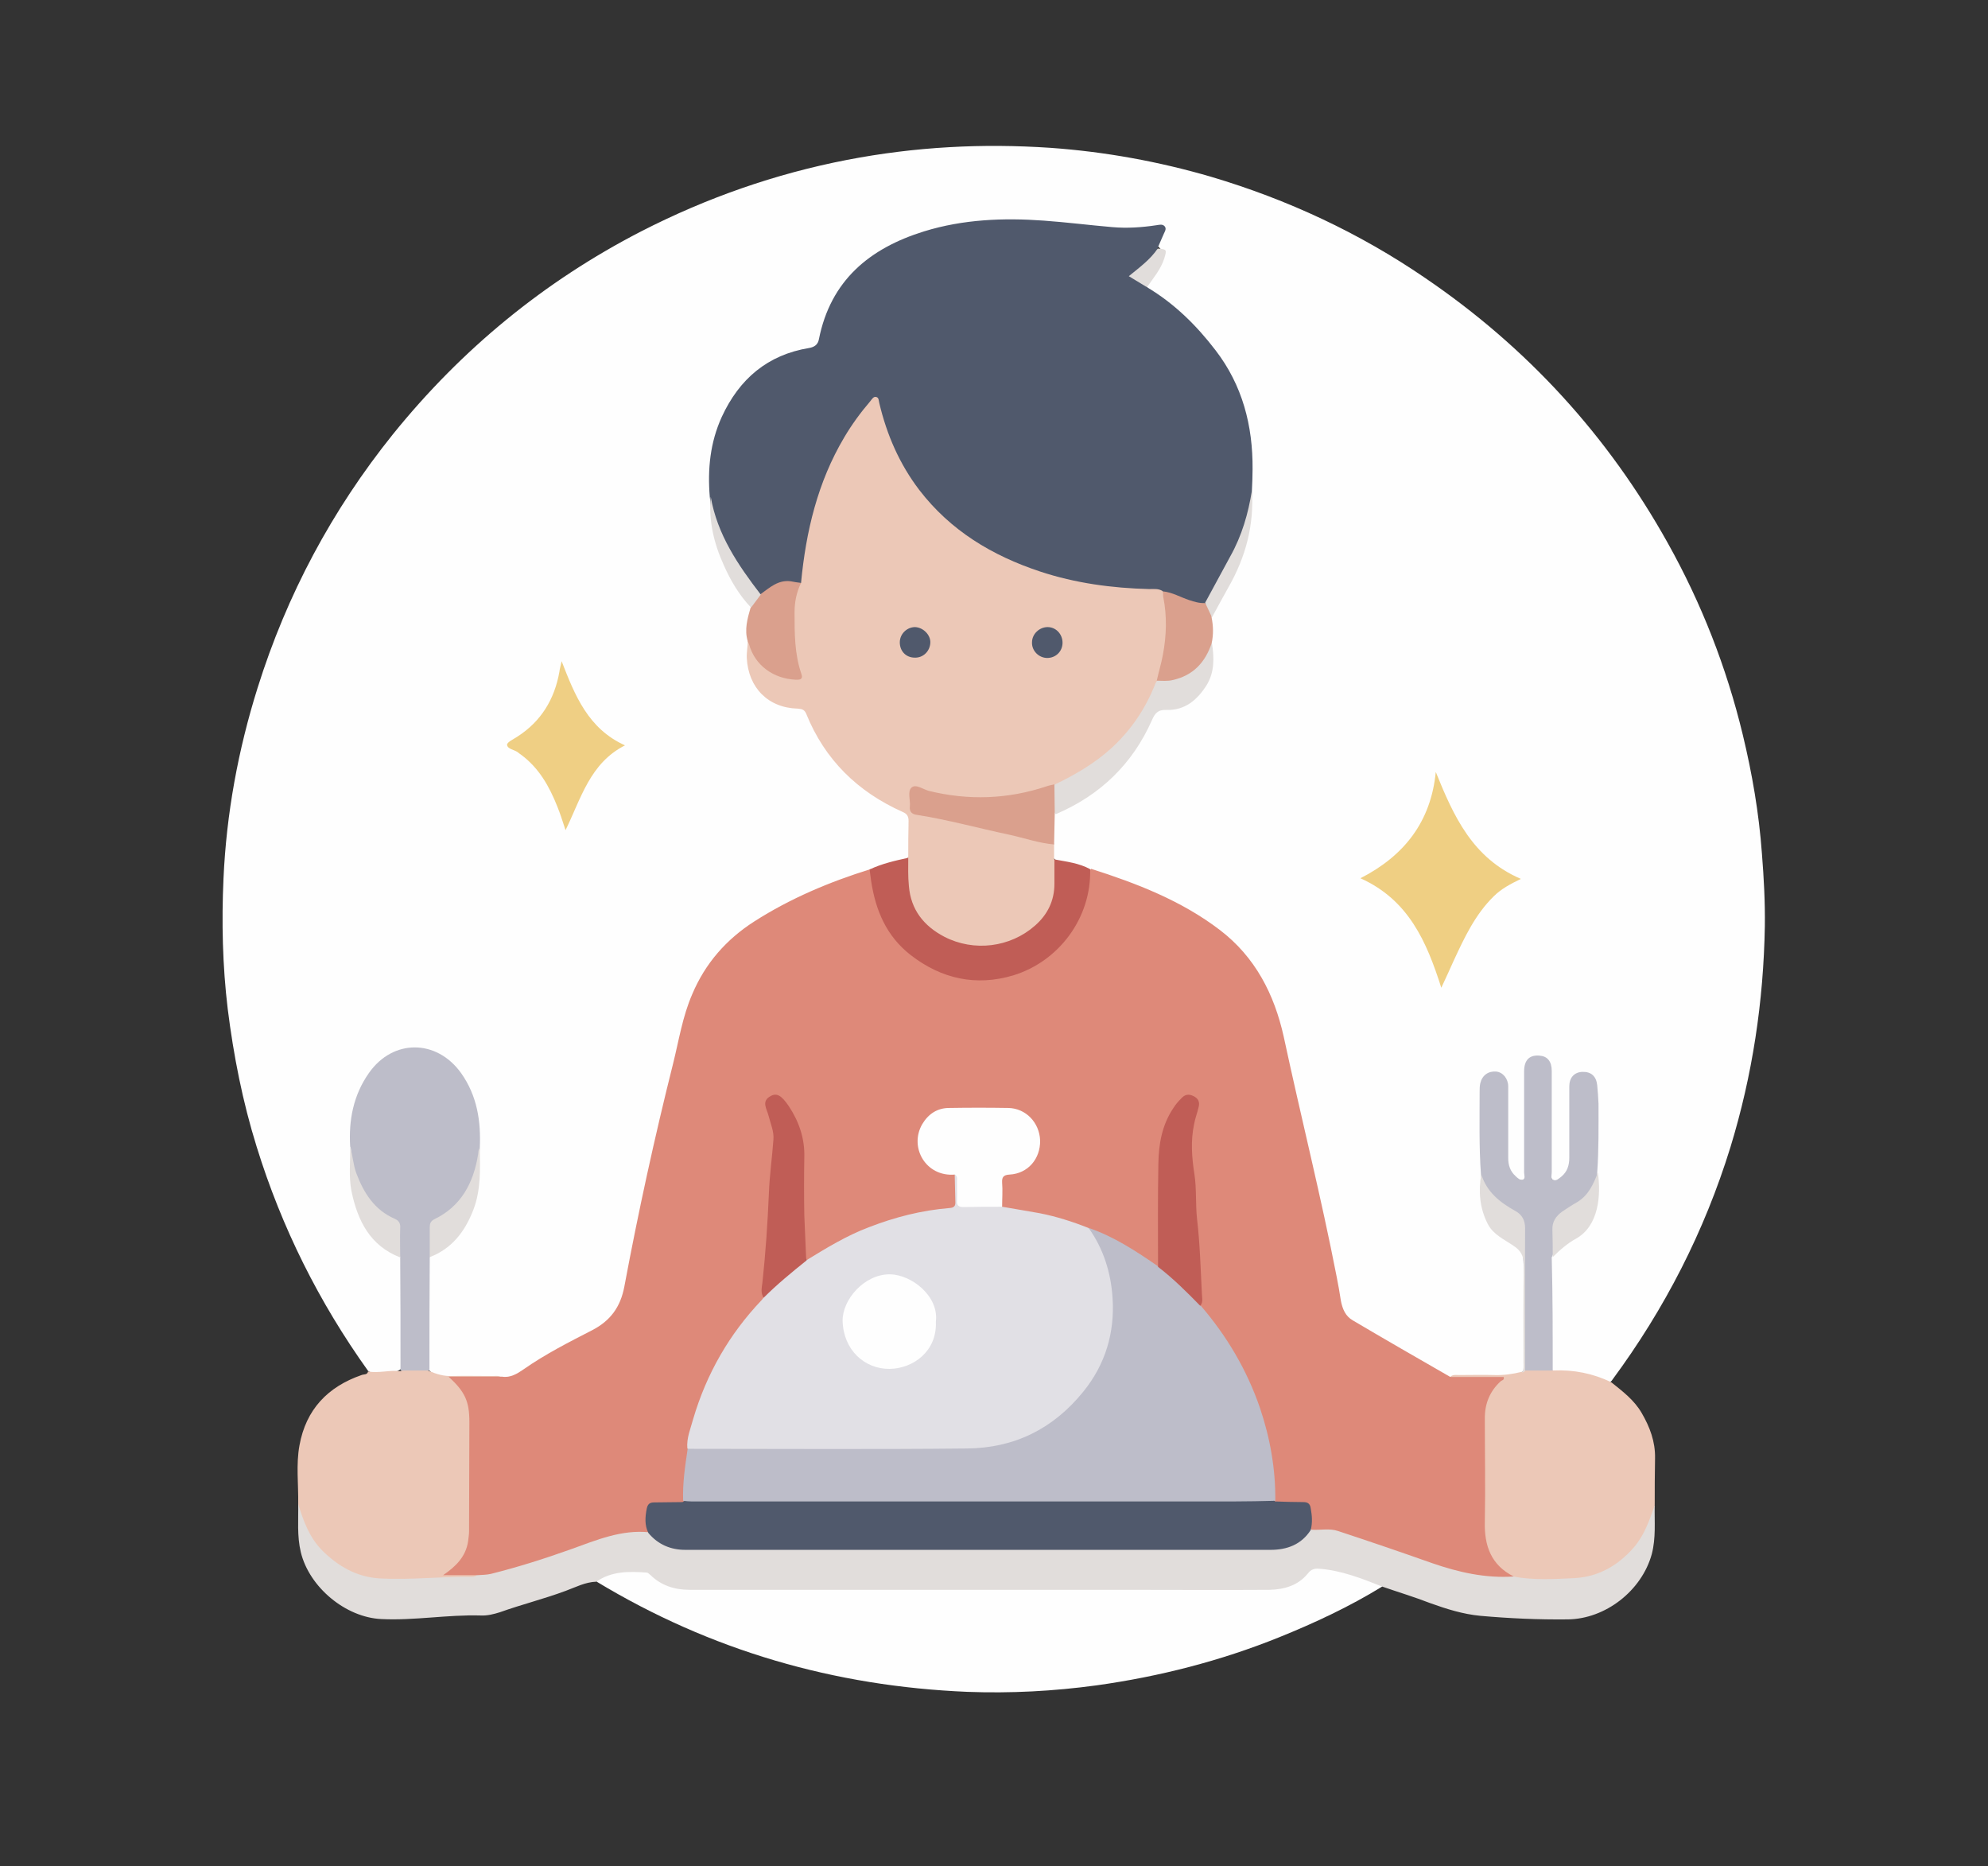 <?xml version="1.0" encoding="utf-8"?>
<!-- Generator: Adobe Illustrator 26.0.1, SVG Export Plug-In . SVG Version: 6.00 Build 0)  -->
<svg version="1.1" id="Layer_1" xmlns="http://www.w3.org/2000/svg" xmlns:xlink="http://www.w3.org/1999/xlink" x="0px" y="0px"
	 viewBox="0 0 612 574.4" style="enable-background:new 0 0 612 574.4;" xml:space="preserve">
<rect x="0" y="0" width="612" height="574.4" fill="#333333" stroke="none"/>
<style type="text/css">
	.st0{fill:#FEFEFE;}
	.st1{fill:#E1DDDB;}
	.st2{fill:#ECC8B7;}
	.st3{fill:#DE8979;}
	.st4{fill:#50596C;}
	.st5{fill:#BDBDC9;}
	.st6{fill:#EFCF83;}
	.st7{fill:#C05D56;}
	.st8{fill:#EFCF84;}
	.st9{fill:#DAA08D;}
	.st10{fill:#E1E0E5;}
</style>
<g>
	<path class="st0" d="M113.3,421.9c-15.1-21.1-26.6-44.1-34.3-69c-4.3-13.8-7.1-28-8.9-42.4c-1.6-13.3-1.9-26.7-1.3-40.1
		c0.9-20,4.5-39.6,10.5-58.7c9-28.7,22.9-54.7,41.7-78.1c21.1-26.1,46.5-47,76.4-62.4c20.1-10.3,41.2-17.7,63.4-22
		c10.4-2,20.8-3.3,31.4-3.9c10.4-0.6,20.8-0.5,31.2,0.2c16.8,1.2,33.3,4.2,49.4,8.9c23.6,7,45.7,17.3,66,31.2
		c31.3,21.3,56.2,48.5,74.6,81.5c10.4,18.6,18.1,38.3,23.1,59c2.9,12,5,24.2,5.9,36.6c0.6,7.5,1,14.9,0.9,22.4
		c-0.4,23.1-3.8,45.8-10.6,68c-8,25.9-20.2,49.7-36.3,71.5c-0.1,0.2-0.3,0.4-0.5,0.6c-1.2,0.7-2.2,0.1-3.3-0.3
		c-3.8-1.5-7.7-2.3-11.8-2.4c-1.2,0-2.5,0.1-3.4-1.1c-0.4-0.7-0.5-1.6-0.5-2.4c0-10.1-0.1-20.1,0-30.2c0-0.5,0.1-1,0.2-1.5
		c1.2-2.7,3.5-4.3,5.9-5.9c2.4-1.7,5-3.1,6.3-5.9c2.2-4.9,2.7-10,1.8-15.3c0.2-6.8,0.5-13.6,0.4-20.5c0-2-0.1-4-0.5-6
		c-0.4-2.1-1.7-3.2-3.5-3.1c-1.8,0.1-2.9,1.3-3,3.4c-0.2,5.7,0,11.5-0.1,17.2c0,2,0.1,4-0.1,6c-0.3,2.6-1.5,4.6-3.8,5.8
		c-1.8,1-3,0.4-3.4-1.7c-0.2-1-0.1-2-0.1-3c0-9,0-18,0-27c0-0.8,0-1.7-0.1-2.5c-0.2-2.1-1.4-3.3-3.4-3.3c-1.8,0-3,1.1-3.1,3.2
		c-0.2,4.3-0.1,8.7-0.1,13c0,5.7,0,11.5,0,17.2c0,0.8,0,1.7-0.2,2.5c-0.4,1.9-1.4,2.3-3.1,1.4c-2.3-1.4-3.5-3.5-3.6-6.2
		c-0.2-5.3,0-10.7-0.1-16c0-2.1,0.1-4.2-0.1-6.2c-0.1-2.2-1.5-3.7-3.2-3.8c-1.8-0.1-3.2,1.2-3.7,3.4c-0.1,0.7-0.1,1.3-0.1,2
		c0.1,7.2-0.4,14.5,0.4,21.7c0.1,1.1,0.1,2.2-0.1,3.2c-1.9,7,0.8,15.5,6.9,19.3c4.7,2.9,6.4,6.4,6.2,11.9
		c-0.5,8.9-0.1,17.8-0.1,26.7c0,1.3,0.1,2.7-1.1,3.6c-1.7,1-3.5,1.3-5.5,1.3c-5.4,0-10.8-0.2-16.1,0.2c-1.6,0.1-2.9-0.7-4.2-1.5
		c-8.3-4.8-16.4-9.8-24.8-14.4c-3.9-2.1-5.8-5.2-6.5-9.4c-5-27.4-11.8-54.3-17.9-81.5c-4-17.6-14.4-30.2-30.6-38.1
		c-9-4.3-18-8.6-27.6-11.4c-2.6-1-5.3-1.7-8.1-2.3c-1.1-0.2-2.3-0.4-3-1.5c-0.7-1.4-0.5-2.9-0.4-4.4c-0.2-3-0.4-6,0.2-8.9
		c0.6-1.3,2-1.7,3.2-2.3c12.4-6.1,21.5-15.4,27-28.2c0.9-2.1,2.1-3,4.4-2.9c8.2,0.4,15.4-8.4,14-16.7c-0.2-1.1-0.1-2.2-0.2-3.2
		c0.5-2.5,0.2-5.1,0.2-7.6c2.1-5.3,5.5-10,7.8-15.3c3.2-7.6,4.9-15.4,4.5-23.7c-0.3-5.6,0.3-11.1-0.5-16.7
		c-1.7-12.3-6.8-22.9-15.4-31.8c-4.5-4.7-9.1-9.3-14.7-12.7c-0.5-0.3-0.9-0.7-1.2-1.2c-0.5-1.2,0.2-2.1,0.9-2.8
		c1.5-1.5,2.3-3.4,3.3-5.2c0.9-1.8,0.9-3.2-0.8-4.4c-0.3-1.5,0.7-2.7,1.1-4c0.6-1.9,0.3-2.4-1.6-2.1c-9.4,1.7-18.6-0.1-27.8-1
		c-14.6-1.4-29.1-1.5-43.3,2.9c-9.2,2.9-17.5,7.3-23.7,15c-3.8,4.8-6.2,10.3-7.5,16.2c-0.6,2.8-2.1,4.3-4.9,4.8
		c-14.7,2.9-23.2,12.4-27.5,26.2c-1.9,6.1-1.5,12.3-1.6,18.6c-0.8,9.9,2.3,18.8,7.5,27c1.5,2.4,3.3,4.6,4.6,7.1
		c0.3,1.1-0.1,2.1-0.4,3.2c-0.7,2.4-0.7,4.7-0.2,7.1c-0.1,1.9-0.2,3.8-0.1,5.7c0.2,7.7,5.2,13.5,12.9,14.3c3.3,0.4,4.9,1.8,6.2,4.7
		c5.6,12.4,14.8,21.2,27,26.9c2.6,1.2,3.8,2.7,3.5,5.6c-0.3,3.2,0.6,6.5-0.6,9.6c-0.8,0.9-2,1.1-3.1,1.4c-3,0.7-5.9,1.6-8.8,2.7
		c-7.1,2.5-14.2,4.9-21,8.1c-7.4,3.5-14.6,7.4-20.8,12.7c-8.7,7.4-13.5,17.1-16.1,28.1c-6.4,26.7-12.7,53.5-17.8,80.5
		c-1,5.4-3.9,9.4-8.8,12c-7.7,4-15.4,8-22.6,12.8c-2.1,1.4-4.5,2.6-7.3,2c-5.3-0.7-10.6-0.1-15.9-0.3c-2.3-0.1-4.5-0.2-6-2.3
		c-0.4-0.9-0.4-1.8-0.4-2.7c0-9.7,0-19.5,0-29.2c0-0.8,0-1.7,0.3-2.5c0.3-0.9,1-1.5,1.8-1.9c9-4.5,12.2-12.7,13.4-21.9
		c0.4-3.4,0.3-6.8,0.1-10.2c0-4.2,0.1-8.4-1-12.6c-1-4.2-2.8-8-5.6-11.3c-7.6-9.1-19.8-8.3-26.4,1.5c-3.6,5.4-5.3,11.4-5.4,17.9
		c0,1.3,0.1,2.7,0,4c-0.2,6.5-0.3,12.9,2,19.1c2.1,5.8,5.5,10.5,11.2,13.4c0.9,0.5,1.7,1,2.1,2c0.2,0.7,0.3,1.5,0.3,2.2
		c0,9.7,0,19.5,0,29.2c0,1-0.1,2-0.6,2.9C121.1,423.3,115.1,423.4,113.3,421.9z"/>
	<path class="st0" d="M425.5,488.3c-10.1,6.2-20.8,11.2-31.7,15.6c-18.1,7.3-36.9,12.1-56.2,14.8c-13.2,1.8-26.5,2.5-39.8,2
		c-40.9-1.7-79-12.7-114.1-33.9c-0.1-1.2,0.7-1.6,1.6-2c4.3-2,8.8-2.3,13.4-1.7c1.1,0.1,2,0.8,2.9,1.5c3.3,2.7,7.1,3.8,11.3,3.8
		c58.9,0,117.7,0,176.6,0c4.9,0,9.4-1.3,12.9-5c1.3-1.4,3.1-1.4,4.9-1.3c4.9,0.2,9.4,2.1,14,3.6c0.9,0.3,1.9,0.6,2.8,1
		C424.7,487,425.5,487.2,425.5,488.3z"/>
	<path class="st1" d="M425.5,488.3c-6.3-2.5-12.6-5-19.5-5.5c-1.4-0.1-2.4,0.2-3.4,1.5c-3,3.7-7.3,4.9-11.8,5
		c-14.9,0.1-29.8,0-44.7,0c-44.6,0-89.2,0-133.8,0c-4.6,0-8.7-1.3-12-4.5c-0.4-0.3-0.8-0.8-1.2-0.8c-5.4-0.4-10.8-0.5-15.5,2.8
		c-3.4,0.1-6.4,1.7-9.4,2.8c-6.7,2.5-13.6,4.2-20.3,6.6c-1.9,0.6-3.9,1.1-5.9,1c-10.2-0.3-20.4,1.6-30.6,1.1
		c-11-0.5-22.2-9.8-24.8-20.6c-1.2-5-0.7-9.9-0.8-14.9c1.7,0.4,1.5,2,1.9,3.2c3.1,10.2,13,18.4,23.1,18.9c4.7,0.2,9.5,0.3,14.2,0
		c4.1-0.3,8.1-0.2,12.2-0.3c1.2,0,2.3-0.1,3.4-0.4c7.1-0.5,13.7-3.4,20.4-5.4c6.5-1.9,12.9-4.4,19.3-6.7c4.5-1.6,9.1-1.4,13.8-0.7
		c0.5,0.2,1,0.6,1.5,0.9c3,2.4,6.5,3.6,10.4,3.6c59.5,0,119,0,178.6,0c4.9,0,8.8-2.1,12.2-5.3c3.2-0.9,6.4-0.9,9.6,0
		c9.8,2.9,19.3,6.6,29,9.9c7.9,2.8,16,4.3,24.4,4.1c5.2,0.6,10.5,0.4,15.7,0.4c12.4,0,21.8-6.7,25.9-18.5c0.4-1.2,0.3-2.8,2-3.1
		c-0.1,5,0.4,9.9-0.9,14.9c-3.1,11.3-14.3,20-25.9,20.1c-9,0.1-17.9-0.3-26.9-1.1c-5.3-0.5-10.4-2.1-15.4-3.9
		C435.4,491.5,430.4,490,425.5,488.3z"/>
	<path class="st2" d="M146.7,484.9c-0.5,0.4-1.1,0.4-1.6,0.4c-9.4-0.1-18.8,1-28.1,0.5c-7.1-0.4-12.9-3.7-17.9-8.7
		c-3.9-4-5.7-9-7.3-14.2c0.1-6.1-0.7-12.2,0.4-18.1c2-11,8.7-18,19.1-21.6c0.7-0.3,1.8,0,2-1.1c3.3,0.6,6.6-0.5,10-0.1
		c3-1.5,5.9-1.5,8.9,0c2.2,0.9,4.4,1.6,6.9,1.5c4.2-0.1,8.4,0,12.6,0c0.9,0,1.8-0.2,2.6,0.4c-0.7,0.9-1.7,1-2.7,1
		c-4,0-8,0.1-11.7-0.1c3.2,2.6,5.1,6.2,5.2,10.4c0.3,12.5,0.3,25,0,37.5c-0.1,5.5-3.4,10.2-7.7,12.1c-0.3,0.1,0.3,0.4,0,0.2
		c-0.1-0.1-0.1-0.2,0.1-0.2C140.5,483.7,143.7,483.2,146.7,484.9z"/>
	<path class="st2" d="M509.4,463.3c-1.6,4.5-3.1,9-6.3,12.8c-4.9,5.7-11,9.2-18.4,9.6c-6.3,0.3-12.6,0.7-18.9-0.5
		c-4.8-1-7.3-4.3-8.7-8.6c-0.8-2.4-1-4.9-1-7.4c0-9.7,0.1-19.3,0-29c-0.1-5.6,0.6-10.9,5-15.5c-4-0.1-7.6,0-11.1-0.1
		c-1.2,0-2.5,0.2-3.5-0.9c0.8-0.7,1.7-0.5,2.6-0.5c3.6,0,7.3-0.1,10.9,0c2.9,0.1,5.7-0.3,8.5-1c0.6-0.2,0.9-0.8,1.5-1
		c2.7-0.4,5.5-1,8.1,0.6c6.3-0.3,12.3,0.9,17.9,3.6c3.5,2.8,7.1,5.5,9.4,9.5c2.5,4.3,4.2,8.8,4.1,13.9
		C509.4,453.7,509.4,458.5,509.4,463.3z"/>
	<path class="st3" d="M446.5,423.8c5.5,0,10.9,0,16.4,0c0.3,1-0.6,1-0.9,1.3c-3.3,3-4.9,6.8-4.9,11.3c0,10.6,0.2,21.3,0,31.9
		c-0.2,7.4,1.9,13.4,8.9,16.9c-8.7,0.6-17-1.3-25.1-4.1c-9.6-3.4-19.3-6.7-29-9.9c-2.6-0.9-5.5-0.2-8.2-0.4c-1-1.3-0.3-2.9-0.5-4.3
		c-0.4-2.8-0.7-3.1-3.5-3.3c-2.3-0.1-4.6,0.4-6.8-0.5c-1-0.8-0.9-1.9-0.9-3c-0.9-20.3-7.6-38.5-20.4-54.3c-0.9-1.1-2.1-2.2-2.2-3.8
		c-0.6-9.8-1.1-19.6-1.7-29.4c-0.5-6.6-1.3-13.2-1.3-19.9c0-3.2,0.4-6.3,1.3-9.3c0.3-0.8,0.5-1.6,0.5-2.4c0-1-0.3-1.8-1.2-2.2
		c-0.9-0.4-1.6-0.2-2.3,0.4c-1,0.8-1.7,1.8-2.4,2.8c-3.6,5.3-4.4,11.4-4.5,17.6c-0.1,8.7,0,17.5,0,26.2c0,1.3,0.1,2.7-0.4,3.9
		c-1,1.5-1.9,0.4-2.7-0.1c-3-1.9-5.9-4-9-5.7c-3.5-1.9-7-3.7-10.8-5c-7.8-2.8-15.7-5.1-24-5.8c-0.9-0.1-1.8-0.2-2.4-1.1
		c-0.8-2.9-0.4-5.8-0.3-8.7c0-1.3,0.9-2.1,2.2-2.3c0.6-0.1,1.2-0.2,1.7-0.3c4.9-1,7.7-5,7.4-10.3c-0.3-4.5-4-8.1-8.8-8.2
		c-6-0.2-12-0.2-18,0c-5,0.1-8.6,3.8-8.9,8.7c-0.3,5.1,2.9,9.1,7.9,9.9c1,0.2,2,0.1,2.9,0.8c1.2,3.2,0.6,6.5,0.4,9.8
		c-0.1,1.5-1.7,1.6-2.9,1.7c-9.1,0.9-17.8,3.2-26.2,6.8c-4.9,2.1-9.6,4.6-14.1,7.4c-1.1,0.7-2.1,1.8-3.6,0.8
		c-0.6-0.9-0.6-1.9-0.7-2.9c-0.7-9.7-0.5-19.5-0.5-29.2c0-5.7-1.8-10.8-5.1-15.4c-0.5-0.7-1-1.3-1.7-1.8c-0.8-0.5-1.5-0.6-2.3-0.1
		c-0.7,0.5-0.9,1.1-0.8,1.9c0.1,0.6,0.1,1.2,0.3,1.7c2.4,5.5,1.6,11.2,1.1,17c-0.5,5.9-0.8,11.8-1.1,17.7
		c-0.3,7.4-1.4,14.7-1.6,22.1c0.1,1.5-1,2.4-1.9,3.4c-10.4,11.8-17.5,25.3-21,40.8c-0.3,1.1-0.5,2.3-0.3,3.5
		c-0.5,4.7-1.1,9.5-1.4,14.2c0,0.6-0.2,1.1-0.5,1.6c-1.8,1.4-4,0.8-6,0.9c-4.3,0.1-5.3,1.2-4.7,5.6c0.1,1,0.6,1.9-0.1,2.9
		c-8.6-0.9-16.3,2.4-24.1,5.2c-8.1,2.9-16.3,5.5-24.7,7.6c-1.3,0.3-2.8,0.3-4.2,0.4c-3.3,0-6.6,0-10.5,0c4.1-2.8,7-5.8,7.7-10.4
		c0.1-1,0.3-2,0.3-3c0-11.2,0.1-22.5,0.1-33.7c0-6.4-1.3-9.3-6.4-14c5.8,0,11.1,0,16.5,0c2.5,0.4,4.6-0.9,6.5-2.2
		c6.7-4.7,14-8.4,21.2-12.1c5.6-2.9,8.7-7.1,9.9-13.4c4.3-23,9.3-45.9,15-68.6c1.8-7.2,2.9-14.5,5.9-21.4c4-9.5,10.5-16.9,19.1-22.4
		c11.1-7.1,23.2-12.2,35.8-16.1c1.6,1.7,1.3,3.9,1.7,5.9c1,5.2,2.8,10.1,6.1,14.3c6.8,8.5,15.6,12.8,26.6,12.9
		c12.2,0.1,21.1-5.7,27.7-15.4c3-4.5,4.5-9.6,5-15c0.1-1-0.1-2,0.8-2.8c14.1,4.5,27.8,9.8,39.6,18.8c10.9,8.3,16.8,19.8,19.7,32.9
		c5.3,24.7,11.5,49.2,16.3,73.9c0.5,2.4,0.9,4.9,1.3,7.4c0.5,2.5,1.4,4.7,3.7,6C426.3,412.2,436.4,418,446.5,423.8z"/>
	<path class="st4" d="M353.1,88.4c8.4,5,15.2,11.7,21.1,19.4c8.3,10.8,11.5,23.2,11.4,36.6c0,2.2-0.1,4.3-0.2,6.5
		c0.1,11.1-5.6,20-10.7,29.2c-1.1,2-1.7,4.3-3.7,5.8c-1.5,0.7-2.9,0.2-4.4-0.2c-2.9-0.9-5.7-2.2-8.7-3c-3.6-0.6-7.3-0.6-10.9-0.8
		c-20.1-1.4-38.7-6.9-54.5-19.8c-10.4-8.5-17.4-19.4-21.2-32.3c-0.4-1.5-0.9-3-1.3-4.6c-0.4-1.7-1.2-1.6-2.2-0.4
		c-3.2,3.8-6.1,8-8.5,12.3c-6.6,11.9-10.1,24.8-11.6,38.2c-0.2,1.5-0.2,3-1.1,4.3c-0.5,0.4-1.1,0.5-1.6,0.4
		c-3.4-0.7-6.4,0.4-9.1,2.5c-0.5,0.4-1.1,0.7-1.8,0.7c-0.9-0.2-1.4-0.8-1.9-1.5c-4.3-5.7-8.4-11.4-11.3-18c-1.5-3.5-2-7.1-2.4-10.8
		c-0.7-8.5,0.1-16.7,3.7-24.6c5.4-11.7,14.1-19.1,26.9-21.2c1.7-0.3,2.7-1.1,3-2.7c3.6-18.1,15.6-28,32.4-33.2
		c12-3.7,24.4-4.2,36.8-3.3c7,0.5,14.1,1.4,21.1,2c4.6,0.4,9.1,0.1,13.7-0.6c0.8-0.1,1.7-0.4,2.4,0.3c0.7,0.8,0.1,1.6-0.2,2.3
		c-0.7,1.6-1.4,3.2-2.1,4.8c0,2.1-1.8,3.1-2.9,4.4c-0.7,0.8-1.4,1.4-2.2,2.1c-2.2,1.9-2.2,1.9,0.2,3.6
		C352.1,87.1,352.6,87.8,353.1,88.4z"/>
	<path class="st2" d="M246.6,179.4c1.5-15.8,5.1-31,13.3-44.8c2.3-3.9,5-7.6,8-11.1c0.5-0.6,1-1.6,1.9-1.3c0.8,0.2,0.7,1.2,0.9,1.9
		c2.3,9.7,6.2,18.7,12.3,26.7c9.6,12.5,22.4,20.2,37.2,25.1c10.9,3.6,22.1,5.1,33.6,5.4c1.4,0,2.8-0.2,4.1,0.6
		c2.1,3,1.7,6.6,1.8,9.8c0.1,5.9-0.8,11.7-3,17.2c-5.9,15.9-16.9,26.8-32.5,33.1c-12.9,4.8-25.9,5.4-39.2,1.9
		c-4.2-1.1-4.4-0.9-4.1,3.4c0.1,1.7,0.9,2.3,2.4,2.6c8.4,1.5,16.7,3.6,25.1,5.5c4.5,1,8.9,2.1,13.4,3.1c1,0.2,2,0.4,2.7,1.2
		c0,1.5,0,3,0,4.6c1.6,3.5,1,7.2,0.5,10.7c-0.8,4.8-3.4,8.6-7.3,11.5c-8.7,6.6-21.6,6.7-30.4,0.4c-5.6-4-8.3-9.5-8.5-16.2
		c-0.1-2.3-0.8-4.8,0.8-7c0-3.7,0-7.3,0.1-11c0-1.4-0.4-2.2-1.8-2.8c-13.9-6.2-24-16.1-29.7-30.2c-0.5-1.2-1.2-1.5-2.5-1.6
		c-9.3-0.2-15.3-6.5-15.8-15.5c-0.1-1.8,0.3-3.6,0.3-5.4c1.4,0.2,1.4,1.5,1.8,2.4c2.4,4.8,6.1,7.7,11.6,8.3c1.7,0.2,2.4-0.4,1.8-2.1
		c-2-6.3-1.8-12.8-1.6-19.3C243.9,184.1,244.1,181.3,246.6,179.4z"/>
	<path class="st5" d="M132.2,421.8c-3,0-5.9,0-8.9,0c0-11.7,0-23.3-0.1-35c-1.3-2-0.9-4.4-0.8-6.5c0.1-2.7-0.8-4.3-3.2-5.7
		c-7.2-4.3-10.7-11-11.2-19.3c0-0.8,0.2-1.7-0.2-2.4c-0.5-8.2,1-15.9,5.8-22.7c7.4-10.5,20.8-10.4,28.3,0c5,7,6.2,14.9,5.8,23.2
		c-0.2,5-1.2,9.8-4.1,14.2c-2.1,3.2-4.8,5.8-8.1,7.7c-2,1.1-2.6,2.5-2.5,4.6c0,2.4,0.6,4.8-0.7,7.1
		C132.2,398.5,132.2,410.2,132.2,421.8z"/>
	<path class="st5" d="M478,421.8c-2.8,0-5.7,0-8.5,0c-0.5-0.8-0.3-1.6-0.3-2.4c0-8.5-0.2-17,0-25.5c0.1-5.5-1-10.9-0.8-16.4
		c0.1-1.8-1.1-3.1-2.5-4.1c-1.7-1.2-3.5-2.2-5.2-3.5c-2.8-2.2-4.8-4.8-4.8-8.6c-0.6-8.4-0.4-16.8-0.4-25.2c0-0.9,0-1.8,0.2-2.7
		c0.6-2.5,2.5-3.8,4.9-3.6c2.1,0.2,3.7,2.2,3.7,4.6c0,7.3,0,14.7,0,22c0,2.2,0.6,4.1,2.3,5.6c0.6,0.6,1.4,1.3,2.1,1.1
		c1-0.3,0.5-1.4,0.5-2.2c0-10.4,0-20.8,0-31.2c0-3.5,1.7-5.1,4.8-4.8c2.4,0.2,3.7,1.8,3.7,4.7c0,10.4,0,20.8,0,31.2
		c0,0.8-0.4,1.9,0.4,2.3c1,0.5,1.8-0.4,2.6-1c1.8-1.5,2.4-3.5,2.4-5.7c0-7.3,0-14.7,0-22c0-2.7,1.5-4.4,4-4.5
		c2.7-0.1,4.3,1.3,4.6,4.1c0.2,1.9,0.3,3.8,0.4,5.7c0,7.1,0.1,14.1-0.4,21.2c0,3.4-1.5,6-4,8.2c-1.6,1.4-3.4,2.6-5.3,3.7
		c-2.8,1.6-4.1,3.8-4,7.1c0.1,2.4,0.5,4.8-0.7,7.1C478,398.6,478,410.2,478,421.8z"/>
	<path class="st6" d="M443.7,304c-4.5-14.1-10-27-24.9-33.7c13.5-6.9,21.7-17.4,23.2-32.7c5.5,13.6,11.3,26.5,26.2,32.9
		c-3.3,1.6-6.1,3.1-8.4,5.4c-5.7,5.6-9,12.7-12.3,19.8C446.3,298.4,445.1,301,443.7,304z"/>
	<path class="st7" d="M279.6,264c0,2.9-0.1,5.8,0.2,8.7c0.6,7.3,4.6,12.3,10.9,15.6c9.1,4.7,20.3,3.3,27.9-3.4c3.9-3.4,6-7.7,6-12.9
		c0-2.5,0-5,0-7.5c3.7,0.7,7.5,1.1,11,3c0.4,15-9.6,28.4-23.7,32.7c-11.4,3.4-22.1,1.1-31.6-6.3c-7.4-5.8-10.7-13.6-12.1-22.6
		c-0.2-1.2-0.3-2.5-0.5-3.7C271.5,265.8,275.5,264.9,279.6,264z"/>
	<path class="st8" d="M172.9,203.5c4.1,10.6,8.2,20.8,19.5,25.9c-10.8,5.5-13.5,16.3-18.3,26.1c-0.9-2.7-1.6-5-2.5-7.2
		c-2.5-6.3-5.7-12-11.3-16.1c-0.3-0.2-0.6-0.4-0.8-0.6c-1.1-0.9-3.3-1-3.4-2.4c0-0.8,2-1.7,3.2-2.5c7.3-4.7,11.4-11.5,12.9-19.9
		C172.3,205.9,172.6,204.9,172.9,203.5z"/>
	<path class="st9" d="M324.5,259.9c-4.7-0.4-9.2-2-13.8-3c-9.5-2-18.8-4.6-28.4-6.1c-1.5-0.2-2.4-0.9-2.2-2.6c0.2-2-0.8-4.6,0.5-5.8
		c1.3-1.2,3.5,0.5,5.3,1c12.2,3,24.3,2.6,36.3-1.4c0.8-0.3,1.6-0.4,2.4-0.6c1.6,3,1.5,6,0.1,9C324.6,253.6,324.6,256.8,324.5,259.9z
		"/>
	<path class="st1" d="M324.7,250.5c0-3-0.1-6-0.1-9c6.3-3,12.3-6.5,17.5-11.2c6-5.5,10.5-12.1,13.5-19.7c0.1-0.4,0.4-0.7,0.6-1.1
		c0.8-0.8,1.8-0.7,2.8-0.8c6-0.4,10-3.6,12.5-8.8c0.4-0.7,0.3-1.9,1.6-1.9c0.7,4.4,0.8,8.8-1.6,12.8c-2.9,4.6-6.7,7.9-12.5,7.7
		c-2.6-0.1-3.5,1.1-4.4,3.2c-6,13.5-15.9,23-29.4,28.8C325,250.5,324.8,250.5,324.7,250.5z"/>
	<path class="st9" d="M246.6,179.4c-1.4,2.9-2,5.9-2,9.1c0,6.4,0,12.8,2.1,18.9c0.7,1.9-0.8,1.8-1.7,1.8
		c-6.9-0.3-12.6-4.4-14.4-10.9c-0.1-0.3-0.3-0.6-0.4-0.9c-1.1-3.6-0.1-7,0.9-10.5c0.1-2,1.1-3.4,3-4c2.8-2,5.4-4.5,9.3-4
		C244.5,179.1,245.5,179.3,246.6,179.4z"/>
	<path class="st9" d="M373,198c-2,5.9-5.7,9.9-12,11.3c-1.6,0.4-3.3,0.2-4.9,0.2c0.6-2.7,1.4-5.3,1.9-8c1.1-5.9,1.3-11.8,0.1-17.8
		c-0.1-0.6,0-1.2-0.1-1.7c2.9,0.3,5.4,1.8,8.1,2.7c1.6,0.5,3.1,1,4.8,0.9c1.7,1,2.2,2.6,2.1,4.5C373.5,192.6,373.6,195.3,373,198z"
		/>
	<path class="st1" d="M107.8,352.9c0.8,2.7,0.9,5.5,1.9,8.2c2.3,6.1,5.6,11.3,11.8,14c1.4,0.6,1.8,1.5,1.7,2.9c-0.1,3,0,6,0,9
		c-9.3-3.6-13.1-11.3-15-20.4C107.3,362,107.9,357.4,107.8,352.9z"/>
	<path class="st1" d="M132.3,386.9c0-3.1,0-6.2,0-9.2c0-1,0.2-1.8,1.3-2.4c8.4-4,12.2-11.3,13.6-20.1c0.1-0.6,0-1.3,0.5-1.9
		c0.1,6.5,0.4,12.9-2,19.1C143.1,379.1,139.1,384.3,132.3,386.9z"/>
	<path class="st1" d="M456,361.4c1.7,5.5,5.8,8.7,10.5,11.3c2,1.1,3,2.8,3,5.3c-0.1,14.6,0,29.2,0,43.9c-0.3,0.4-0.6,0.5-1,0.5
		c0.7-1,0.5-2.1,0.5-3.1c0-10-0.1-20,0.1-30c0-2.8-1-4.5-3.2-5.9c-2.9-2-6.2-3.4-7.9-6.7C455.5,371.8,455.1,366.7,456,361.4z"/>
	<path class="st1" d="M478,386.9c0-2.8,0-5.6-0.1-8.4c-0.1-2.5,1.1-4.2,3-5.6c1.5-1,3-2,4.6-2.9c3.5-2.1,5-5.5,6.4-9.1
		c1,6.9,0.3,16.4-6.7,20.3C482.5,382.7,480.2,384.7,478,386.9z"/>
	<path class="st1" d="M234.2,183c-1,1.3-2,2.7-3,4c-3.6-3.8-6.3-8.3-8.4-13.1c-3-6.6-4.7-13.6-4-21
		C220.8,164.5,227.2,173.9,234.2,183z"/>
	<path class="st1" d="M373.1,190c-0.7-1.5-1.4-3-2.1-4.5c2.6-4.7,5.1-9.5,7.7-14.2c3.6-6.4,5.6-13.3,6.7-20.4
		c0.7,10.7-1.9,20.5-7.2,29.8C376.5,183.7,374.8,186.9,373.1,190z"/>
	<path class="st1" d="M353.1,88.4c-1.8-1.1-3.5-2.1-5.6-3.4c3.3-2.7,6.6-5.1,8.9-8.5c2.9,0.2,2.8,0.4,2,3.1
		C357.3,83,355,85.6,353.1,88.4z"/>
	<path class="st4" d="M392.5,462.1c2.9,0.1,5.8,0.2,8.7,0.2c1.4,0,2.1,0.5,2.3,1.9c0.4,2.2,0.6,4.4,0,6.7c-2.9,4.5-7.3,6.1-12.4,6.1
		c-36.8,0-73.6,0-110.4,0c-23.2,0-46.4,0-69.7,0c-4.5,0-8.4-1.6-11.4-5.2c-1.2-2.4-1-4.9-0.5-7.5c0.3-1.4,0.9-1.9,2.3-1.9
		c2.9,0,5.8-0.1,8.7-0.1c1.4-1,3-0.7,4.6-0.7c42.8,0,85.6,0,128.4,0c15.1,0,30.1,0,45.2,0C389.8,461.3,391.3,461.2,392.5,462.1z"/>
	<path class="st10" d="M308.5,371.4c3.9,0.7,7.8,1.3,11.6,2c5.1,1,10.1,2.6,14.9,4.5c1.4,0.9,2.5,1.9,3.2,3.4
		c6.8,14.1,7.5,28.3-0.4,42.1c-7.4,13-19,20.4-33.8,22.7c-2.6,0.4-5.3,0.6-8,0.6c-26.6,0-53.3,0-79.9,0c-1.6,0-3.2,0.3-4.5-0.9
		c-0.3-3.2,1-6.1,1.8-9.1c4.1-13.9,11.1-26.1,21.1-36.6c0.2-0.2,0.4-0.5,0.6-0.8c0.7-2.2,2.6-3.5,4.2-4.8c2.8-2.4,5.2-5.3,8.9-6.6
		c6.2-3.8,12.4-7.6,19.3-10.2c8-3.1,16.2-5.2,24.8-5.9c1.4-0.1,1.9-0.6,1.8-2c-0.1-2.8-0.1-5.6-0.2-8.5c1.5,0,1.3,1.2,1.5,2.1
		c0.2,1.5,0.2,3,0.1,4.5c-0.1,1.9,0.8,2.5,2.5,2.4c2.4-0.1,4.8,0,7.2,0C306.4,370.5,307.6,370.4,308.5,371.4z"/>
	<path class="st5" d="M211.7,445.9c28.6,0,57.3,0.2,85.9-0.1c14.6-0.1,26.6-6,35.9-17.5c6.8-8.4,9.7-18.1,9-28.8
		c-0.5-7.8-2.8-15.2-7.4-21.6c7.9,2.7,14.7,7.2,21.5,11.9c1.1-0.4,1.7,0.5,2.4,1c3.4,2.9,6.8,5.9,9.7,9.3c0.4,0.5,0.9,1,0.9,1.7
		c8.1,9.4,14.3,19.9,18.3,31.6c3.1,9.2,4.8,18.7,4.7,28.5c-4.2,0.1-8.5,0.2-12.7,0.2c-55.7,0-111.4,0-167.1,0
		c-0.8,0-1.7-0.1-2.5-0.2C210.1,456.6,210.9,451.2,211.7,445.9z"/>
	<path class="st0" d="M308.5,371.4c-4,0-7.9,0-11.9,0.1c-1.5,0-2.1-0.5-2-2c0.1-1.9,0-3.8,0-5.7c0-0.8,0.3-1.7-0.6-2.3
		c-9,0.8-14.2-8.4-10.1-15.5c1.9-3.2,4.7-5,8.3-5c6.1-0.1,12.1-0.1,18.2,0c5.4,0.1,9.6,4.5,9.8,10c0.1,5.7-3.8,10.2-9.4,10.5
		c-1.9,0.1-2.4,0.8-2.3,2.5C308.7,366.4,308.5,368.9,308.5,371.4z"/>
	<path class="st7" d="M369.5,401.9c-4.1-4.2-8.3-8.4-13-12c0-10.6-0.1-21.1,0.1-31.7c0.1-6.1,1.1-12,4.7-17.3c0.7-1.1,1.5-2,2.4-2.9
		c1-1.1,2.2-1.4,3.6-0.7c1.6,0.7,2.1,1.9,1.7,3.4c-0.4,1.8-1.1,3.5-1.4,5.3c-1.1,5.1-0.7,10.3,0.1,15.4c0.7,4.5,0.3,9.1,0.8,13.7
		c0.9,7.6,1.1,15.4,1.5,23.1C370,399.3,370.5,400.7,369.5,401.9z"/>
	<path class="st7" d="M248.2,388c-4.5,3.6-9,7.3-13.1,11.4c-1-1.4-0.6-3.1-0.4-4.6c1-9.2,1.6-18.3,2-27.5c0.2-5.5,1-11.1,1.4-16.6
		c0.2-2.5-0.9-4.9-1.5-7.3c-0.5-2.1-2.4-4.5,0.7-6.1c1.9-1,3.3-0.1,5.5,3.1c3.2,4.8,5,10.1,4.8,15.9c-0.1,5.9-0.1,11.8,0,17.7
		C247.8,378.7,248,383.3,248.2,388z"/>
	<path class="st4" d="M327.1,197.8c0,2.7-2.1,4.7-4.7,4.7c-2.6,0-4.8-2.2-4.7-4.8c0-2.6,2.3-4.7,4.8-4.7
		C325.1,193,327.1,195.2,327.1,197.8z"/>
	<path class="st4" d="M277,197.7c0-2.6,2.2-4.7,4.7-4.7c2.5,0.1,4.8,2.4,4.7,4.8c-0.1,2.6-2.2,4.7-4.8,4.6
		C278.9,202.4,277,200.4,277,197.7z"/>
	<path class="st0" d="M288.1,406.8c0.4,9.1-7,14.4-14.2,14.5c-7.8,0.1-14.3-5.9-14.5-14.8c-0.1-6.5,6.7-14.4,14.6-14.3
		C280.6,392.3,289.1,398.9,288.1,406.8z"/>
</g>
</svg>
